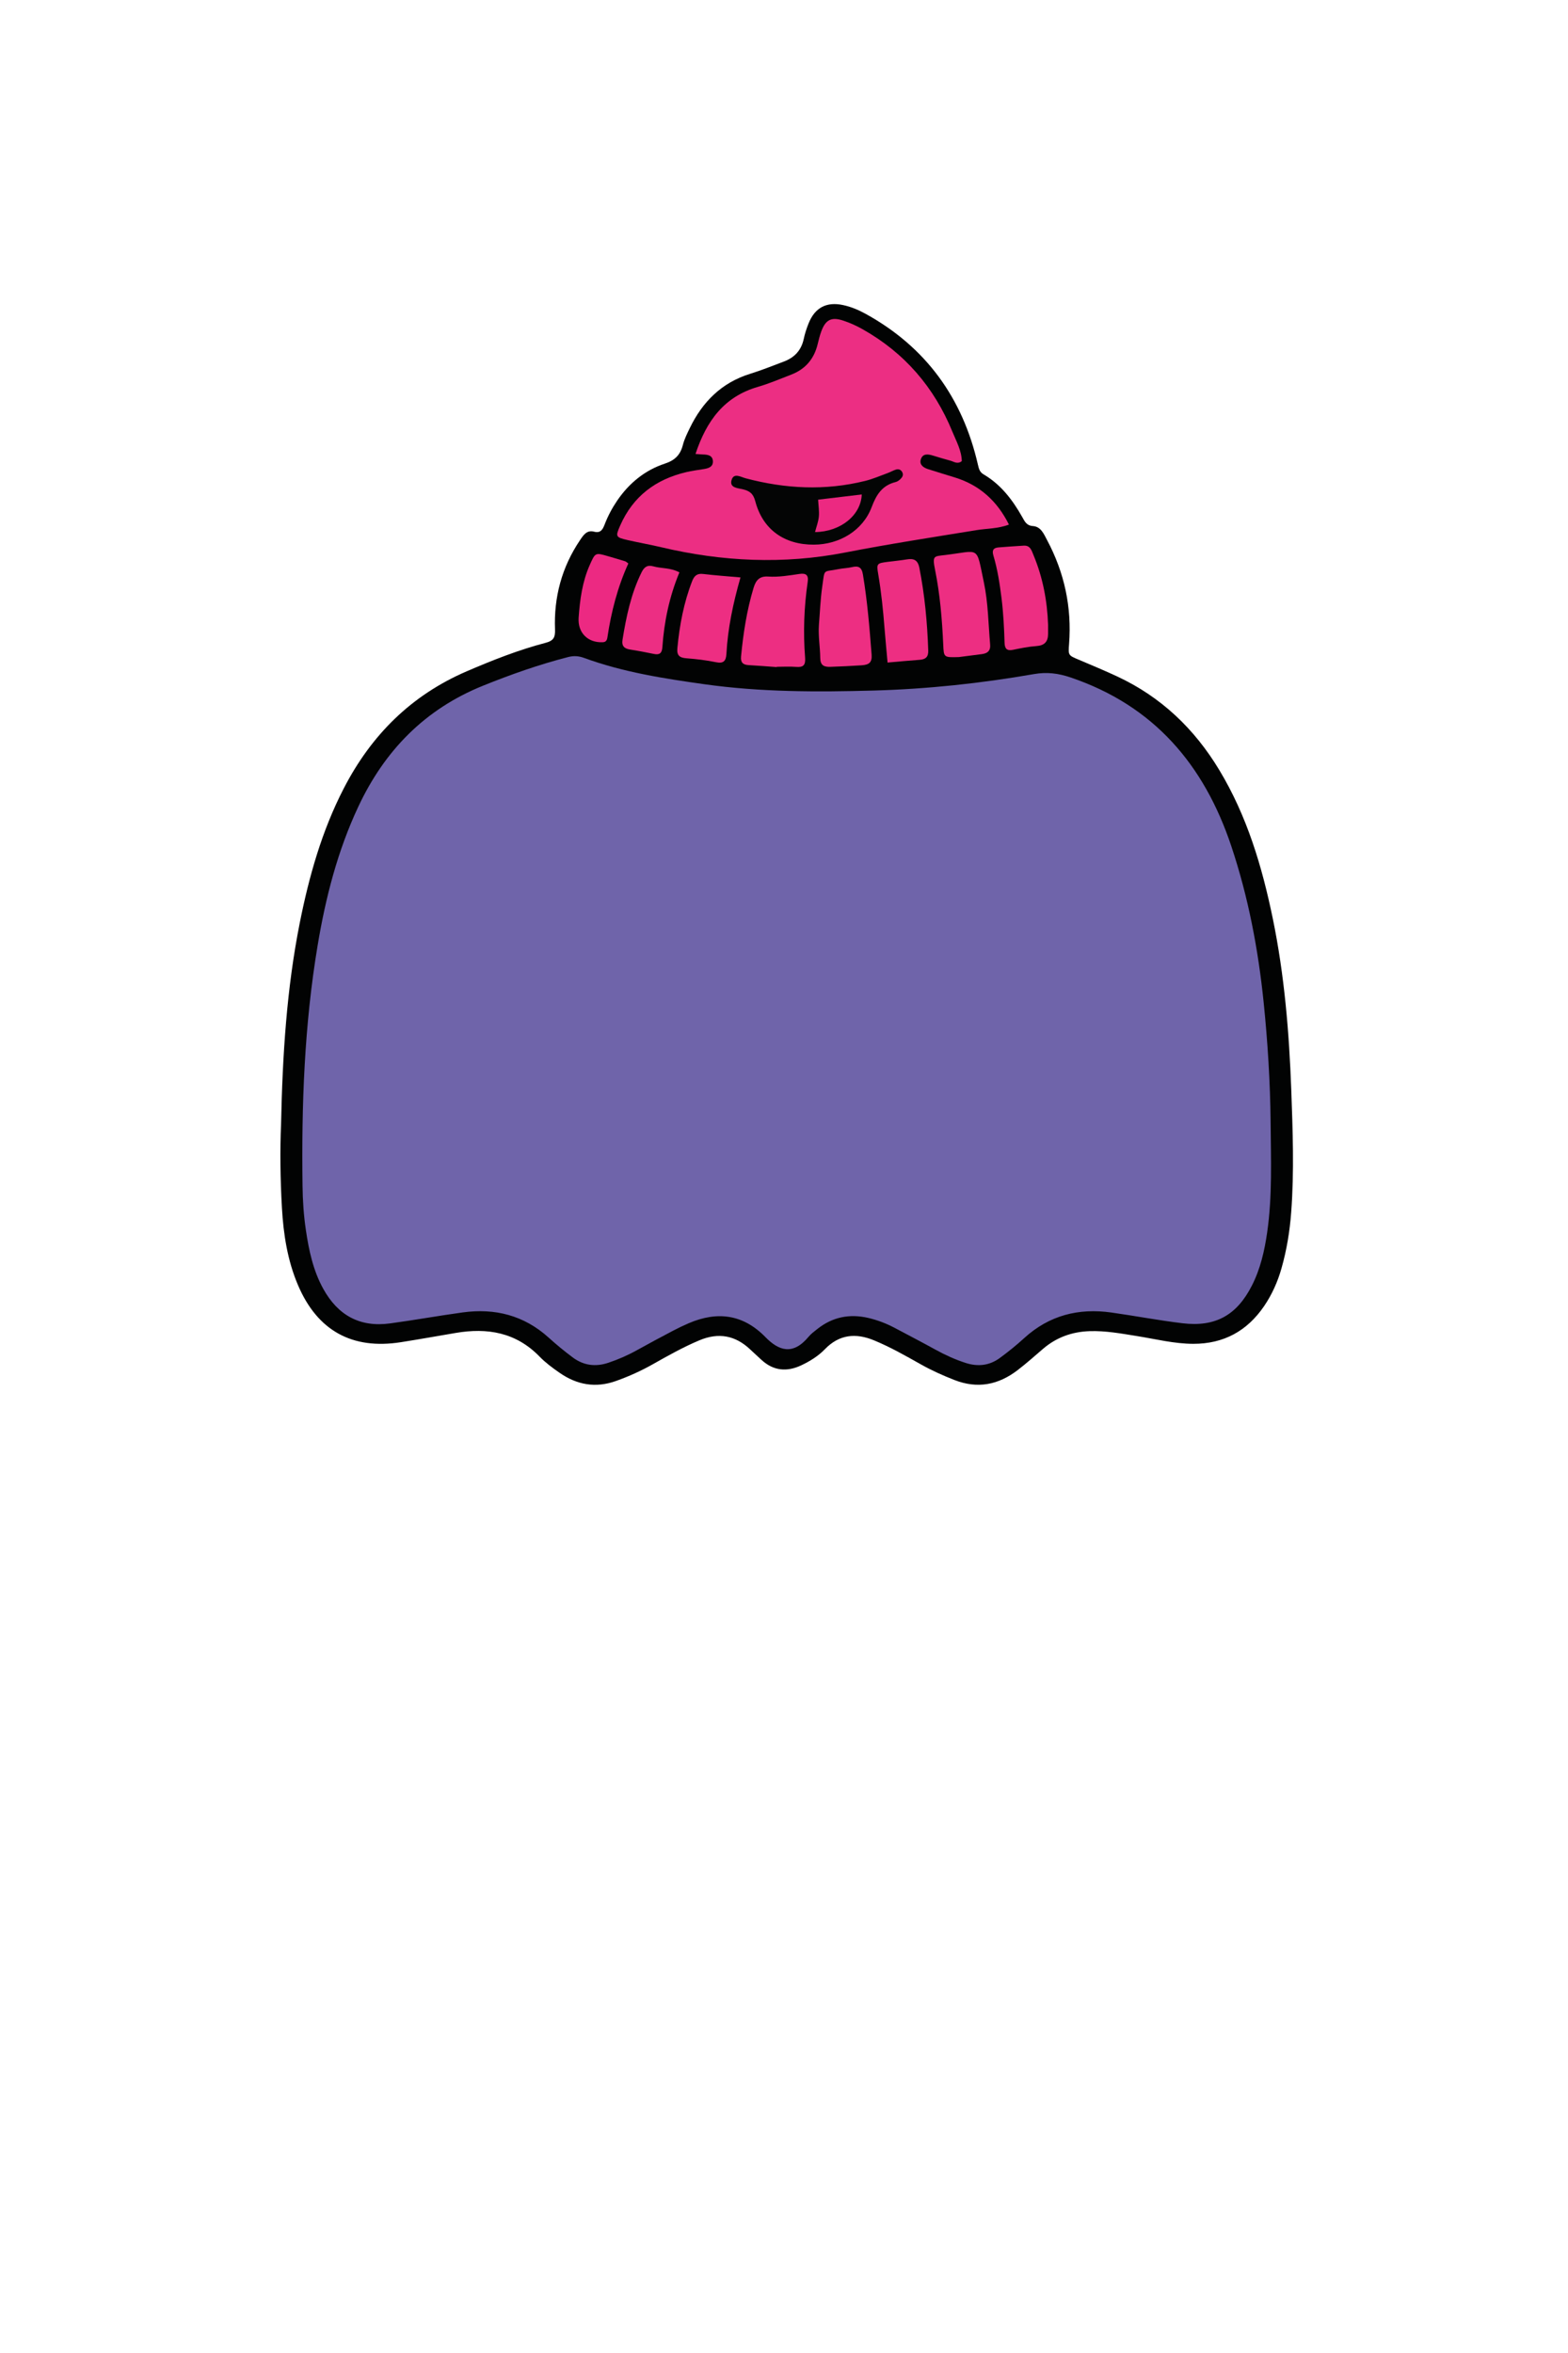 <svg width="250" height="375" viewBox="0 0 250 375" fill="none" xmlns="http://www.w3.org/2000/svg">
<path fill-rule="evenodd" clip-rule="evenodd" d="M44.811 179.185C45.042 168.072 45.719 157.517 47.788 147.108C49.269 139.686 51.302 132.439 54.806 125.654C59.2 117.136 65.571 110.788 74.435 106.977C78.532 105.216 82.668 103.577 86.979 102.45C88.234 102.121 88.541 101.61 88.491 100.319C88.292 95.178 89.568 90.402 92.463 86.105C93.001 85.309 93.54 84.425 94.719 84.734C95.787 85.011 96.102 84.356 96.409 83.572C96.925 82.231 97.596 80.968 98.406 79.779C100.301 77 102.827 74.935 105.999 73.89C107.641 73.351 108.481 72.473 108.885 70.884C109.121 69.969 109.558 69.099 109.971 68.242C111.998 64.046 115.047 60.986 119.602 59.574C121.421 59.009 123.196 58.293 124.973 57.624C126.656 56.992 127.75 55.847 128.141 54.042C128.319 53.19 128.596 52.351 128.92 51.541C129.922 49.028 131.78 48.046 134.435 48.623C135.686 48.893 136.868 49.386 137.982 49.999C147.615 55.293 153.482 63.413 155.92 74.064C156.076 74.731 156.204 75.24 156.813 75.595C159.58 77.221 161.444 79.669 162.987 82.406C163.374 83.086 163.66 83.767 164.676 83.836C165.972 83.924 166.439 85.122 166.946 86.076C169.709 91.253 170.901 96.776 170.452 102.639C170.313 104.457 170.322 104.436 172.008 105.145C174.058 106.009 176.109 106.87 178.13 107.809C185.118 111.07 190.436 116.138 194.409 122.731C198.83 130.064 201.224 138.108 202.932 146.391C204.781 155.374 205.538 164.483 205.876 173.638C206.112 180.161 206.357 186.675 205.867 193.197C205.641 196.224 205.154 199.201 204.324 202.116C203.718 204.265 202.812 206.299 201.549 208.155C198.839 212.129 195.098 214.174 190.264 214.167C187.211 214.161 184.272 213.407 181.29 212.933C178.778 212.532 176.287 212.063 173.712 212.149C170.901 212.248 168.428 213.138 166.288 214.976C164.962 216.117 163.651 217.281 162.267 218.346C159.207 220.696 155.888 221.382 152.183 219.937C150.324 219.21 148.526 218.402 146.788 217.423C144.363 216.059 141.95 214.685 139.368 213.618C136.427 212.401 133.799 212.662 131.505 215.038C130.444 216.133 129.147 216.931 127.777 217.582C125.467 218.678 123.307 218.49 121.385 216.703C120.803 216.16 120.206 215.63 119.632 215.083C117.243 212.812 114.562 212.325 111.506 213.609C108.931 214.689 106.511 216.053 104.087 217.42C102.214 218.479 100.265 219.355 98.237 220.08C94.959 221.257 91.976 220.707 89.195 218.768C88.086 217.996 86.979 217.18 86.041 216.218C82.29 212.34 77.709 211.57 72.648 212.434C69.743 212.928 66.847 213.445 63.943 213.904C56.155 215.136 50.607 212.078 47.512 204.815C45.84 200.89 45.19 196.724 44.95 192.5C44.687 187.893 44.63 183.277 44.811 179.185Z" fill="#020303"/>
<path fill-rule="evenodd" clip-rule="evenodd" d="M202.584 178.829C202.629 184.713 202.878 190.602 202.029 196.456C201.602 199.379 200.952 202.242 199.595 204.894C197.19 209.613 193.787 211.52 188.527 210.887C184.739 210.433 180.989 209.715 177.212 209.181C171.965 208.437 167.276 209.623 163.29 213.262C162.062 214.386 160.755 215.437 159.411 216.423C157.766 217.632 155.923 217.845 153.97 217.215C152.3 216.677 150.715 215.957 149.178 215.111C147.019 213.922 144.832 212.786 142.655 211.631C141.313 210.918 139.897 210.38 138.429 210.037C135.467 209.351 132.747 209.883 130.339 211.786C129.838 212.18 129.312 212.569 128.912 213.05C126.41 216.056 124.146 215.26 122.044 213.102C118.476 209.448 114.37 208.931 109.806 210.886C108.931 211.262 108.069 211.676 107.232 212.12C105.332 213.121 103.436 214.132 101.56 215.177C100.096 215.993 98.575 216.656 96.988 217.188C94.946 217.872 93.046 217.62 91.334 216.348C89.994 215.354 88.704 214.286 87.464 213.167C83.533 209.616 78.901 208.456 73.751 209.166C69.89 209.697 66.055 210.389 62.196 210.913C57.386 211.57 53.873 209.626 51.538 205.398C49.931 202.486 49.255 199.313 48.775 196.08C48.423 193.718 48.263 191.34 48.236 188.95C48.064 176.126 48.521 163.338 50.644 150.665C51.915 143.043 53.825 135.591 57.133 128.546C61.332 119.601 67.754 113.014 77.015 109.28C81.447 107.493 85.93 105.91 90.561 104.721C91.46 104.489 92.242 104.532 93.1 104.845C99.328 107.129 105.835 108.139 112.374 109.056C121.314 110.31 130.286 110.301 139.275 110.053C147.864 109.816 156.396 108.905 164.864 107.429C166.888 107.076 168.704 107.295 170.666 107.957C183.948 112.443 191.977 121.859 196.314 134.844C199.027 142.953 200.61 151.292 201.478 159.778C202.122 166.111 202.522 172.46 202.584 178.829Z" fill="#6F64AA"/>
<path fill-rule="evenodd" clip-rule="evenodd" d="M110.891 72.35C112.635 67.077 115.459 63.218 120.82 61.661C122.643 61.13 124.404 60.38 126.183 59.691C128.42 58.821 129.804 57.19 130.366 54.853C130.535 54.158 130.707 53.46 130.952 52.791C131.638 50.947 132.568 50.468 134.47 51.104C135.526 51.451 136.553 51.918 137.514 52.46C144.208 56.22 148.949 61.717 151.849 68.801C152.472 70.32 153.309 71.796 153.348 73.489C152.664 74.039 152.103 73.577 151.525 73.417C150.605 73.161 149.683 72.9 148.78 72.615C147.952 72.355 147.099 72.237 146.804 73.243C146.566 74.078 147.236 74.533 147.971 74.768C149.402 75.229 150.848 75.66 152.289 76.108C156.218 77.333 158.994 79.857 160.865 83.605C159.1 84.274 157.338 84.216 155.648 84.494C148.674 85.633 141.696 86.701 134.755 88.055C124.934 89.97 115.162 89.515 105.451 87.219C103.677 86.798 101.871 86.487 100.093 86.079C98.135 85.63 98.104 85.529 98.883 83.75C100.928 79.103 104.535 76.395 109.402 75.247C110.324 75.028 111.275 74.907 112.213 74.756C112.964 74.635 113.698 74.416 113.663 73.503C113.619 72.563 112.849 72.454 112.098 72.43C111.792 72.42 111.484 72.389 110.891 72.35Z" fill="#EC2E83"/>
<path fill-rule="evenodd" clip-rule="evenodd" d="M123.835 106.315C122.337 106.206 120.839 106.079 119.336 105.998C118.446 105.949 118.067 105.56 118.151 104.644C118.503 100.931 119.068 97.264 120.15 93.681C120.523 92.455 121.104 91.796 122.48 91.888C124.146 91.999 125.802 91.715 127.448 91.471C128.454 91.322 128.947 91.598 128.778 92.731C128.196 96.741 128.048 100.776 128.364 104.816C128.454 105.999 128.084 106.38 126.932 106.283C125.909 106.2 124.873 106.268 123.84 106.268C123.84 106.283 123.835 106.298 123.835 106.315Z" fill="#ED2E82"/>
<path fill-rule="evenodd" clip-rule="evenodd" d="M152.885 104.718C150.449 104.79 150.479 104.789 150.387 102.692C150.204 98.733 149.884 94.791 149.1 90.894C148.626 88.521 148.855 88.676 150.684 88.457C156.319 87.784 155.609 86.849 156.858 92.768C157.553 96.031 157.574 99.381 157.864 102.694C157.956 103.721 157.448 104.136 156.519 104.251C155.184 104.417 153.852 104.592 152.885 104.718Z" fill="#ED2E82"/>
<path fill-rule="evenodd" clip-rule="evenodd" d="M130.566 99.626C130.733 97.573 130.806 95.505 131.1 93.47C131.526 90.517 131.153 91.22 133.688 90.702C134.386 90.558 135.112 90.555 135.801 90.391C136.855 90.137 137.39 90.374 137.583 91.56C138.287 95.784 138.639 100.041 138.964 104.306C139.056 105.544 138.617 105.945 137.39 106.028C135.726 106.139 134.07 106.216 132.407 106.273C131.353 106.309 130.792 106.036 130.78 104.846C130.758 103.106 130.445 101.373 130.566 99.626Z" fill="#ED2E82"/>
<path fill-rule="evenodd" clip-rule="evenodd" d="M167.106 99.586V101.015C167.102 102.255 166.546 102.876 165.247 102.965C163.984 103.052 162.731 103.311 161.489 103.566C160.51 103.768 160.195 103.344 160.167 102.45C160.096 100.068 159.976 97.695 159.682 95.325C159.394 93.035 159.051 90.762 158.39 88.552C158.143 87.73 158.353 87.318 159.175 87.245C160.519 87.127 161.867 87.052 163.209 86.961C164.282 86.889 164.483 87.759 164.78 88.466C166.261 92.021 166.974 95.748 167.106 99.586Z" fill="#ED2E82"/>
<path fill-rule="evenodd" clip-rule="evenodd" d="M141.512 105.591C141.352 103.761 141.174 101.97 141.032 100.173C140.808 97.251 140.508 94.342 140.014 91.45C139.733 89.82 139.822 89.764 141.508 89.549C142.526 89.416 143.554 89.323 144.568 89.155C145.675 88.968 146.329 89.234 146.578 90.477C147.441 94.841 147.85 99.244 147.997 103.683C148.033 104.725 147.557 105.088 146.615 105.157C144.964 105.276 143.317 105.434 141.512 105.591Z" fill="#ED2E82"/>
<path fill-rule="evenodd" clip-rule="evenodd" d="M118.062 92.025C116.865 96.21 116.038 100.166 115.817 104.226C115.754 105.3 115.388 105.794 114.166 105.54C112.613 105.218 111.026 105.034 109.437 104.91C108.346 104.827 107.886 104.459 108.001 103.294C108.343 99.636 109.02 96.061 110.352 92.621C110.692 91.757 111.141 91.357 112.124 91.476C114.009 91.704 115.905 91.831 118.062 92.025Z" fill="#ED2E82"/>
<path fill-rule="evenodd" clip-rule="evenodd" d="M108.322 91.22C106.702 95.14 105.888 99.096 105.607 103.159C105.536 104.127 105.136 104.404 104.242 104.216C102.997 103.96 101.745 103.718 100.491 103.523C99.553 103.375 99.087 102.99 99.256 101.94C99.857 98.244 100.612 94.599 102.293 91.208C102.698 90.385 103.21 89.986 104.171 90.261C105.456 90.631 106.875 90.439 108.322 91.22Z" fill="#EC2E83"/>
<path fill-rule="evenodd" clip-rule="evenodd" d="M100.181 89.802C98.473 93.543 97.45 97.516 96.841 101.601C96.778 102.018 96.615 102.331 96.103 102.355C93.719 102.459 92.086 100.843 92.258 98.425C92.464 95.564 92.839 92.73 94.017 90.069C94.911 88.06 94.897 88.049 96.939 88.64C97.855 88.904 98.77 89.175 99.678 89.457C99.822 89.503 99.936 89.631 100.181 89.802Z" fill="#EC2982"/>
<path fill-rule="evenodd" clip-rule="evenodd" d="M129.761 86.803C125.033 86.824 121.604 84.38 120.42 79.883C120.091 78.64 119.508 78.235 118.397 77.968C117.648 77.79 116.296 77.753 116.63 76.539C116.967 75.29 118.101 76.015 118.863 76.219C125.193 77.906 131.554 78.231 137.955 76.64C139.177 76.337 140.352 75.822 141.539 75.388C141.989 75.225 142.402 74.971 142.857 74.835C143.261 74.714 143.639 74.841 143.856 75.254C144.088 75.687 143.875 76.037 143.594 76.32C143.382 76.537 143.091 76.751 142.802 76.823C140.672 77.353 139.737 78.799 138.978 80.817C137.562 84.569 133.834 86.783 129.761 86.803Z" fill="#040505"/>
<path fill-rule="evenodd" clip-rule="evenodd" d="M129.948 84.798C130.161 83.963 130.476 83.162 130.556 82.337C130.637 81.49 130.495 80.618 130.44 79.633C132.762 79.356 135.073 79.081 137.399 78.801C137.269 82.123 134.008 84.752 129.948 84.798Z" fill="#EC2981"/>
</svg>
